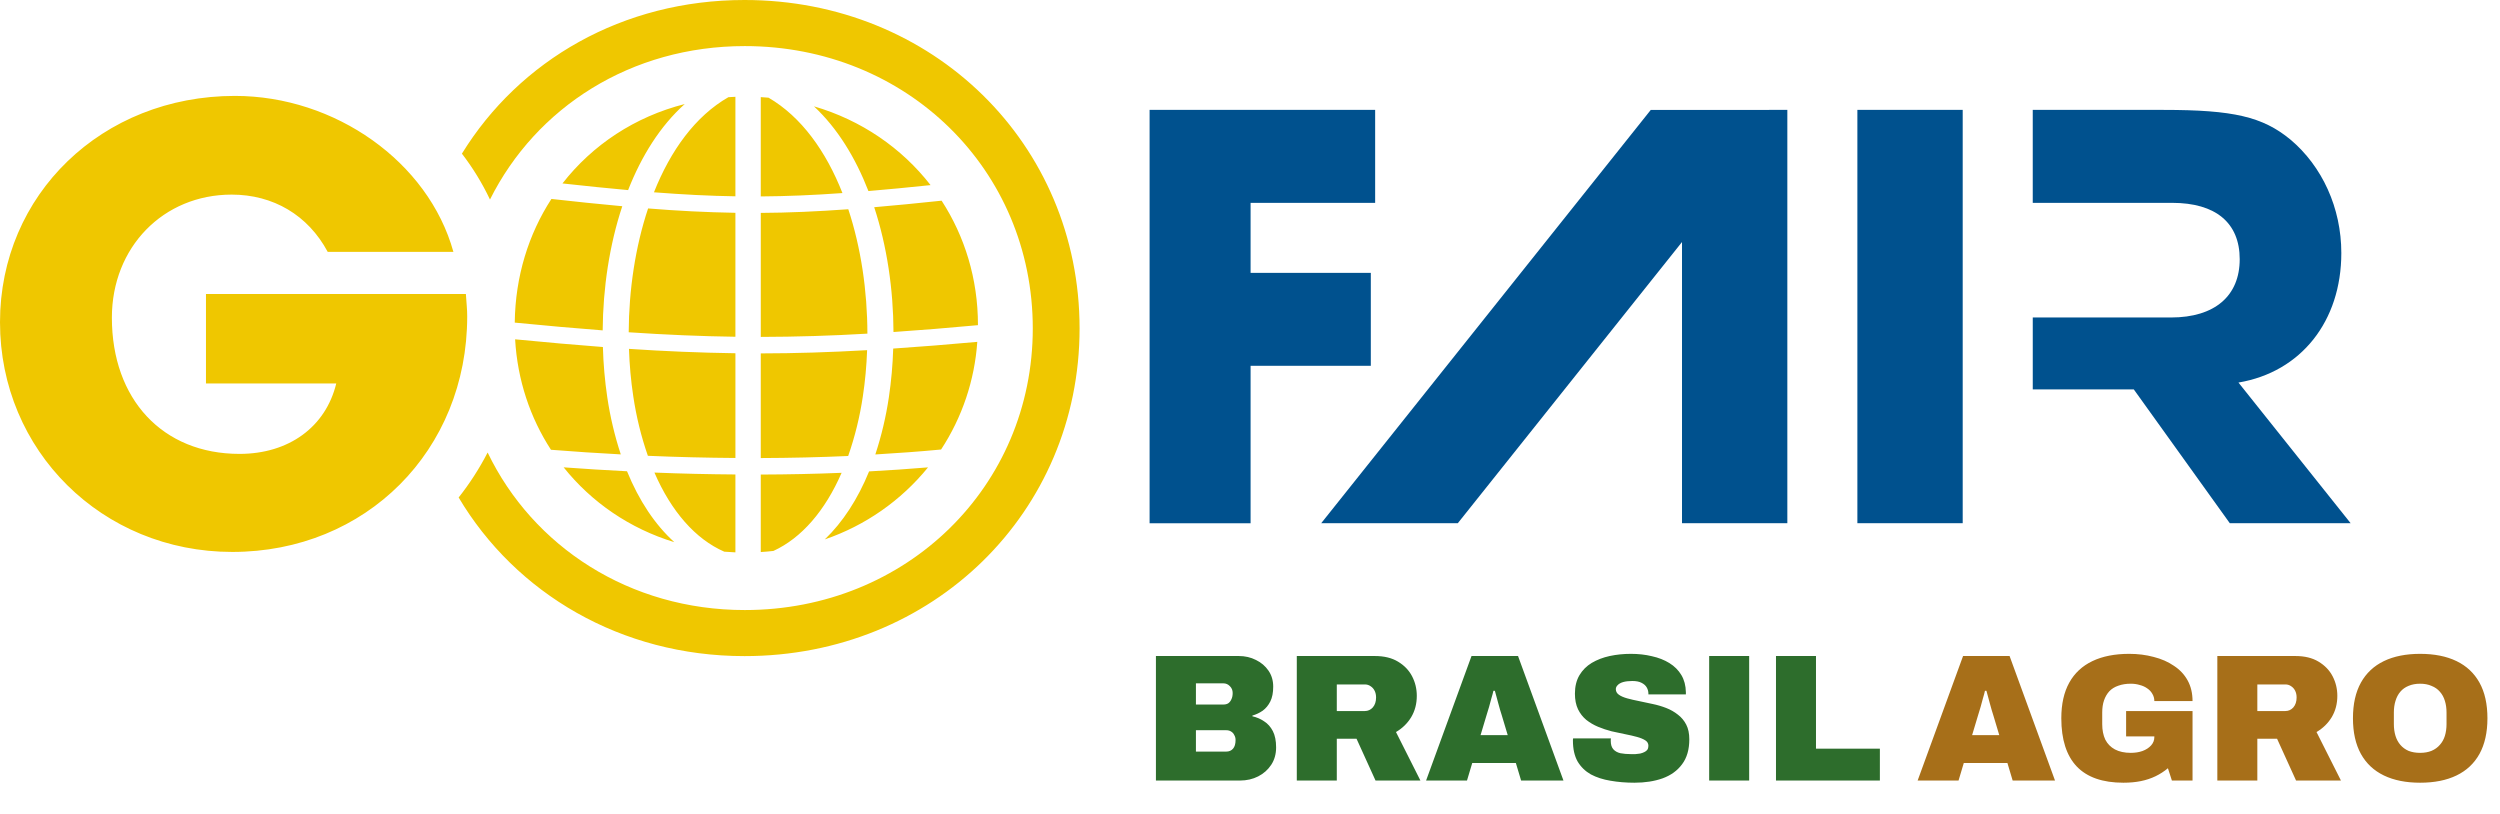 <svg width="221" height="72" viewBox="0 0 221 72" fill="none" xmlns="http://www.w3.org/2000/svg">
<path d="M101.624 46.253V9.715H121.563V17.932H110.552V24.122H121.18V32.339H110.552V46.254H101.624V46.253ZM164.192 46.253V9.715H173.503V46.253H164.192ZM145.929 9.716L116.794 46.253H128.869L148.689 21.396V46.253H158.001V9.715L145.929 9.716ZM197.88 33.818C203.414 32.887 206.973 28.394 206.973 22.369C206.973 18.369 205.275 14.699 202.482 12.345C200.018 10.317 197.443 9.715 191.253 9.715H179.695V17.932H192.019C195.854 17.932 197.99 19.686 197.99 22.916C197.99 26.148 195.799 28.066 191.911 28.066L179.696 28.065V34.421H188.626L197.115 46.253H207.797L197.88 33.818Z" fill="#00518E"/>
<path d="M41.184 25.988H18.208V33.899H29.725C28.795 37.738 25.537 40.124 21.175 40.124C14.368 40.124 9.89 35.296 9.89 28.081C9.89 21.858 14.427 17.203 20.478 17.203C24.141 17.203 27.224 19.008 28.969 22.264H40.08C37.87 14.296 29.61 8.478 20.767 8.478C9.017 8.478 0 17.203 0 28.488C0 39.832 9.017 48.791 20.534 48.791C32.343 48.791 41.301 39.832 41.301 27.965C41.301 27.326 41.243 26.918 41.184 25.988V25.988ZM57.292 18.426C56.165 21.804 55.595 25.613 55.577 29.373C58.896 29.595 61.974 29.727 65.01 29.769V18.812C62.434 18.767 59.86 18.638 57.292 18.426V18.426ZM67.938 8.635C67.711 8.614 67.481 8.6 67.252 8.586V17.365C69.546 17.349 71.879 17.252 74.473 17.067C73.02 13.376 70.845 10.329 67.938 8.635V8.635ZM64.39 8.591C61.466 10.267 59.276 13.307 57.81 16.999C60.413 17.201 62.731 17.318 65.01 17.354V8.557C64.802 8.565 64.596 8.577 64.39 8.591V8.591ZM76.678 29.494C76.673 25.721 76.112 21.893 74.989 18.497C72.206 18.699 69.716 18.805 67.253 18.821V29.783C70.397 29.776 73.54 29.68 76.678 29.494V29.494ZM68.37 48.703C70.86 47.56 72.939 45.149 74.398 41.797C72.065 41.893 69.679 41.942 67.252 41.951V48.801C67.628 48.777 68 48.745 68.37 48.703V48.703ZM77.28 18.317C78.414 21.771 78.971 25.596 78.984 29.35C81.324 29.191 83.785 28.991 86.451 28.745V28.723C86.451 24.637 85.276 20.88 83.239 17.74C81.071 17.969 79.107 18.161 77.28 18.317V18.317ZM55.601 30.84C55.648 32.262 55.774 33.669 55.981 35.031C56.246 36.822 56.678 38.583 57.272 40.293C59.881 40.406 62.46 40.466 65.011 40.485V31.228C61.871 31.181 58.734 31.051 55.601 30.84V30.84ZM64.026 48.769C64.351 48.796 64.68 48.816 65.01 48.829V41.943C62.647 41.925 60.262 41.873 57.851 41.775C59.337 45.203 61.469 47.651 64.026 48.769ZM74.979 40.31C75.577 38.595 76.012 36.826 76.277 35.029C76.478 33.704 76.603 32.338 76.653 30.955C73.378 31.14 70.298 31.238 67.252 31.241V40.492C69.883 40.482 72.463 40.424 74.979 40.31V40.31ZM86.392 30.221C83.76 30.459 81.305 30.656 78.96 30.813C78.916 32.253 78.788 33.688 78.577 35.113C78.323 36.831 77.922 38.524 77.379 40.174C79.35 40.057 81.297 39.918 83.192 39.737C85.056 36.892 86.158 33.615 86.392 30.221V30.221ZM54.877 40.168C54.336 38.521 53.936 36.832 53.683 35.117C53.466 33.646 53.336 32.163 53.296 30.676C50.869 30.492 48.308 30.266 45.536 29.996C45.744 33.614 46.874 36.941 48.706 39.76C50.778 39.928 52.833 40.058 54.877 40.168ZM76.769 16.889C78.46 16.747 80.274 16.572 82.262 16.364C79.708 13.08 76.134 10.621 71.954 9.4C74.036 11.342 75.625 13.947 76.769 16.889V16.889ZM55.429 41.66C53.56 41.566 51.692 41.45 49.826 41.313C52.291 44.401 55.671 46.726 59.611 47.929C57.902 46.378 56.488 44.258 55.429 41.66ZM55.525 16.805C56.707 13.794 58.36 11.142 60.531 9.197C56.131 10.316 52.38 12.806 49.722 16.216C51.845 16.45 53.756 16.645 55.525 16.805V16.805ZM76.828 41.672C75.824 44.131 74.501 46.159 72.912 47.683C76.491 46.458 79.653 44.252 82.038 41.316C80.334 41.461 78.59 41.574 76.828 41.672V41.672ZM48.745 17.587C46.727 20.696 45.552 24.432 45.504 28.519C48.287 28.792 50.853 29.021 53.277 29.206C53.305 25.466 53.87 21.663 55.009 18.23C52.919 18.037 50.831 17.823 48.745 17.587V17.587Z" fill="#EFC700"/>
<path d="M65.813 0C55.052 0 45.918 5.329 40.833 13.583C41.802 14.843 42.634 16.203 43.314 17.639C47.392 9.479 55.788 4.074 65.836 4.074C80.154 4.074 91.298 15.007 91.298 29.029C91.298 42.991 80.155 53.928 65.836 53.928C55.658 53.928 47.115 48.327 43.107 40.003C42.382 41.407 41.524 42.739 40.545 43.979C45.581 52.447 54.884 58 65.813 58C82.47 58 95.435 45.275 95.435 29.033C95.434 12.72 82.47 0 65.813 0Z" fill="#EFC700"/>
<path d="M102.184 69V57.992H109.512C110.067 57.992 110.573 58.109 111.032 58.344C111.491 58.568 111.859 58.883 112.136 59.288C112.413 59.693 112.552 60.163 112.552 60.696C112.552 61.229 112.467 61.667 112.296 62.008C112.125 62.349 111.901 62.621 111.624 62.824C111.347 63.016 111.043 63.16 110.712 63.256V63.32C111.096 63.405 111.443 63.555 111.752 63.768C112.072 63.971 112.328 64.259 112.52 64.632C112.712 65.005 112.808 65.485 112.808 66.072C112.808 66.659 112.664 67.171 112.376 67.608C112.088 68.045 111.704 68.387 111.224 68.632C110.744 68.877 110.205 69 109.608 69H102.184ZM105.72 66.44H108.408C108.653 66.44 108.851 66.355 109 66.184C109.149 66.013 109.224 65.757 109.224 65.416C109.224 65.256 109.187 65.112 109.112 64.984C109.048 64.845 108.952 64.739 108.824 64.664C108.707 64.589 108.568 64.552 108.408 64.552H105.72V66.44ZM105.72 62.28H108.152C108.323 62.28 108.467 62.243 108.584 62.168C108.701 62.083 108.792 61.965 108.856 61.816C108.931 61.667 108.968 61.48 108.968 61.256C108.968 61.021 108.888 60.824 108.728 60.664C108.568 60.493 108.376 60.408 108.152 60.408H105.72V62.28ZM114.637 69V57.992H121.533C122.354 57.992 123.037 58.157 123.581 58.488C124.136 58.819 124.552 59.251 124.829 59.784C125.106 60.317 125.245 60.893 125.245 61.512C125.245 62.216 125.08 62.845 124.749 63.4C124.418 63.944 123.97 64.381 123.405 64.712L125.565 69H121.597L119.917 65.304H118.173V69H114.637ZM118.173 62.856H120.653C120.93 62.856 121.165 62.749 121.357 62.536C121.549 62.312 121.645 62.019 121.645 61.656C121.645 61.432 121.602 61.235 121.517 61.064C121.432 60.893 121.314 60.76 121.165 60.664C121.016 60.557 120.845 60.504 120.653 60.504H118.173V62.856ZM126.066 69L130.082 57.992H134.194L138.21 69H134.466L134.002 67.448H130.146L129.682 69H126.066ZM130.882 64.984H133.282L132.754 63.224C132.712 63.096 132.664 62.941 132.61 62.76C132.557 62.579 132.504 62.387 132.45 62.184C132.397 61.981 132.344 61.784 132.29 61.592C132.237 61.389 132.189 61.213 132.146 61.064H132.018C131.976 61.256 131.917 61.475 131.842 61.72C131.778 61.965 131.709 62.221 131.634 62.488C131.56 62.744 131.485 62.989 131.41 63.224L130.882 64.984ZM144.487 69.192C143.73 69.192 143.021 69.133 142.359 69.016C141.709 68.909 141.133 68.723 140.631 68.456C140.141 68.179 139.751 67.8 139.463 67.32C139.186 66.829 139.047 66.216 139.047 65.48C139.047 65.459 139.047 65.432 139.047 65.4C139.047 65.357 139.053 65.315 139.063 65.272H142.407C142.397 65.315 142.391 65.357 142.391 65.4C142.391 65.432 142.391 65.464 142.391 65.496C142.391 65.816 142.466 66.061 142.615 66.232C142.765 66.403 142.973 66.52 143.239 66.584C143.517 66.637 143.826 66.664 144.167 66.664C144.295 66.664 144.429 66.664 144.567 66.664C144.717 66.653 144.855 66.637 144.983 66.616C145.122 66.584 145.245 66.541 145.351 66.488C145.469 66.435 145.559 66.365 145.623 66.28C145.687 66.184 145.719 66.067 145.719 65.928C145.719 65.725 145.629 65.565 145.447 65.448C145.266 65.331 145.021 65.229 144.711 65.144C144.402 65.059 144.055 64.979 143.671 64.904C143.287 64.829 142.887 64.744 142.471 64.648C142.055 64.541 141.655 64.408 141.271 64.248C140.887 64.088 140.541 63.885 140.231 63.64C139.922 63.384 139.677 63.069 139.495 62.696C139.314 62.312 139.223 61.853 139.223 61.32C139.223 60.68 139.357 60.136 139.623 59.688C139.89 59.24 140.253 58.877 140.711 58.6C141.181 58.323 141.709 58.12 142.295 57.992C142.893 57.864 143.517 57.8 144.167 57.8C144.829 57.8 145.447 57.869 146.023 58.008C146.61 58.136 147.127 58.339 147.575 58.616C148.023 58.893 148.375 59.245 148.631 59.672C148.887 60.099 149.021 60.605 149.031 61.192V61.384H145.719V61.32C145.719 61.128 145.671 60.947 145.575 60.776C145.479 60.605 145.325 60.467 145.111 60.36C144.909 60.253 144.637 60.2 144.295 60.2C143.975 60.2 143.703 60.232 143.479 60.296C143.266 60.36 143.106 60.451 142.999 60.568C142.893 60.675 142.839 60.792 142.839 60.92C142.839 61.123 142.93 61.288 143.111 61.416C143.293 61.544 143.538 61.651 143.847 61.736C144.157 61.821 144.503 61.901 144.887 61.976C145.271 62.051 145.671 62.136 146.087 62.232C146.503 62.317 146.903 62.435 147.287 62.584C147.671 62.733 148.018 62.931 148.327 63.176C148.637 63.411 148.882 63.704 149.063 64.056C149.245 64.408 149.335 64.84 149.335 65.352C149.335 66.259 149.122 66.995 148.695 67.56C148.279 68.125 147.703 68.541 146.967 68.808C146.242 69.064 145.415 69.192 144.487 69.192ZM151.09 69V57.992H154.626V69H151.09ZM156.997 69V57.992H160.533V66.184H166.181V69H156.997Z" fill="#2D6D2C"/>
<path d="M169.519 69L173.535 57.992H177.647L181.663 69H177.919L177.455 67.448H173.599L173.135 69H169.519ZM174.335 64.984H176.735L176.207 63.224C176.165 63.096 176.117 62.941 176.063 62.76C176.01 62.579 175.957 62.387 175.903 62.184C175.85 61.981 175.797 61.784 175.743 61.592C175.69 61.389 175.642 61.213 175.599 61.064H175.471C175.429 61.256 175.37 61.475 175.295 61.72C175.231 61.965 175.162 62.221 175.087 62.488C175.013 62.744 174.938 62.989 174.863 63.224L174.335 64.984ZM187.708 69.192C185.873 69.192 184.497 68.712 183.58 67.752C182.673 66.792 182.22 65.373 182.22 63.496C182.22 62.237 182.455 61.187 182.924 60.344C183.393 59.501 184.076 58.867 184.972 58.44C185.868 58.013 186.951 57.8 188.22 57.8C188.988 57.8 189.708 57.891 190.38 58.072C191.063 58.243 191.66 58.504 192.172 58.856C192.695 59.197 193.1 59.629 193.388 60.152C193.676 60.675 193.82 61.283 193.82 61.976H190.444C190.444 61.741 190.385 61.528 190.268 61.336C190.161 61.144 190.012 60.984 189.82 60.856C189.628 60.717 189.404 60.616 189.148 60.552C188.903 60.477 188.641 60.44 188.364 60.44C187.948 60.44 187.58 60.499 187.26 60.616C186.94 60.723 186.673 60.888 186.46 61.112C186.257 61.336 186.103 61.603 185.996 61.912C185.889 62.221 185.836 62.579 185.836 62.984V64.008C185.836 64.541 185.927 65 186.108 65.384C186.3 65.757 186.583 66.045 186.956 66.248C187.34 66.451 187.809 66.552 188.364 66.552C188.737 66.552 189.079 66.499 189.388 66.392C189.708 66.275 189.964 66.109 190.156 65.896C190.348 65.683 190.444 65.437 190.444 65.16V65.096H187.948V62.856H193.82V69H191.996L191.644 67.912C191.313 68.189 190.951 68.424 190.556 68.616C190.161 68.808 189.729 68.952 189.26 69.048C188.791 69.144 188.273 69.192 187.708 69.192ZM196.012 69V57.992H202.908C203.729 57.992 204.412 58.157 204.956 58.488C205.511 58.819 205.927 59.251 206.204 59.784C206.481 60.317 206.62 60.893 206.62 61.512C206.62 62.216 206.455 62.845 206.124 63.4C205.793 63.944 205.345 64.381 204.78 64.712L206.94 69H202.972L201.292 65.304H199.548V69H196.012ZM199.548 62.856H202.028C202.305 62.856 202.54 62.749 202.732 62.536C202.924 62.312 203.02 62.019 203.02 61.656C203.02 61.432 202.977 61.235 202.892 61.064C202.807 60.893 202.689 60.76 202.54 60.664C202.391 60.557 202.22 60.504 202.028 60.504H199.548V62.856ZM213.937 69.192C212.689 69.192 211.623 68.979 210.737 68.552C209.852 68.125 209.175 67.491 208.705 66.648C208.236 65.795 208.001 64.744 208.001 63.496C208.001 62.237 208.236 61.187 208.705 60.344C209.175 59.501 209.852 58.867 210.737 58.44C211.623 58.013 212.689 57.8 213.937 57.8C215.196 57.8 216.268 58.013 217.153 58.44C218.039 58.867 218.716 59.501 219.185 60.344C219.655 61.187 219.889 62.237 219.889 63.496C219.889 64.744 219.655 65.795 219.185 66.648C218.716 67.491 218.039 68.125 217.153 68.552C216.268 68.979 215.196 69.192 213.937 69.192ZM213.937 66.552C214.321 66.552 214.657 66.493 214.945 66.376C215.244 66.248 215.489 66.072 215.681 65.848C215.884 65.624 216.033 65.357 216.129 65.048C216.225 64.728 216.273 64.381 216.273 64.008V62.984C216.273 62.611 216.225 62.269 216.129 61.96C216.033 61.64 215.884 61.368 215.681 61.144C215.489 60.92 215.244 60.749 214.945 60.632C214.657 60.504 214.321 60.44 213.937 60.44C213.553 60.44 213.212 60.504 212.913 60.632C212.625 60.749 212.385 60.92 212.193 61.144C212.001 61.368 211.857 61.64 211.761 61.96C211.665 62.269 211.617 62.611 211.617 62.984V64.008C211.617 64.381 211.665 64.728 211.761 65.048C211.857 65.357 212.001 65.624 212.193 65.848C212.385 66.072 212.625 66.248 212.913 66.376C213.212 66.493 213.553 66.552 213.937 66.552Z" fill="#A76F19"/>
</svg>
